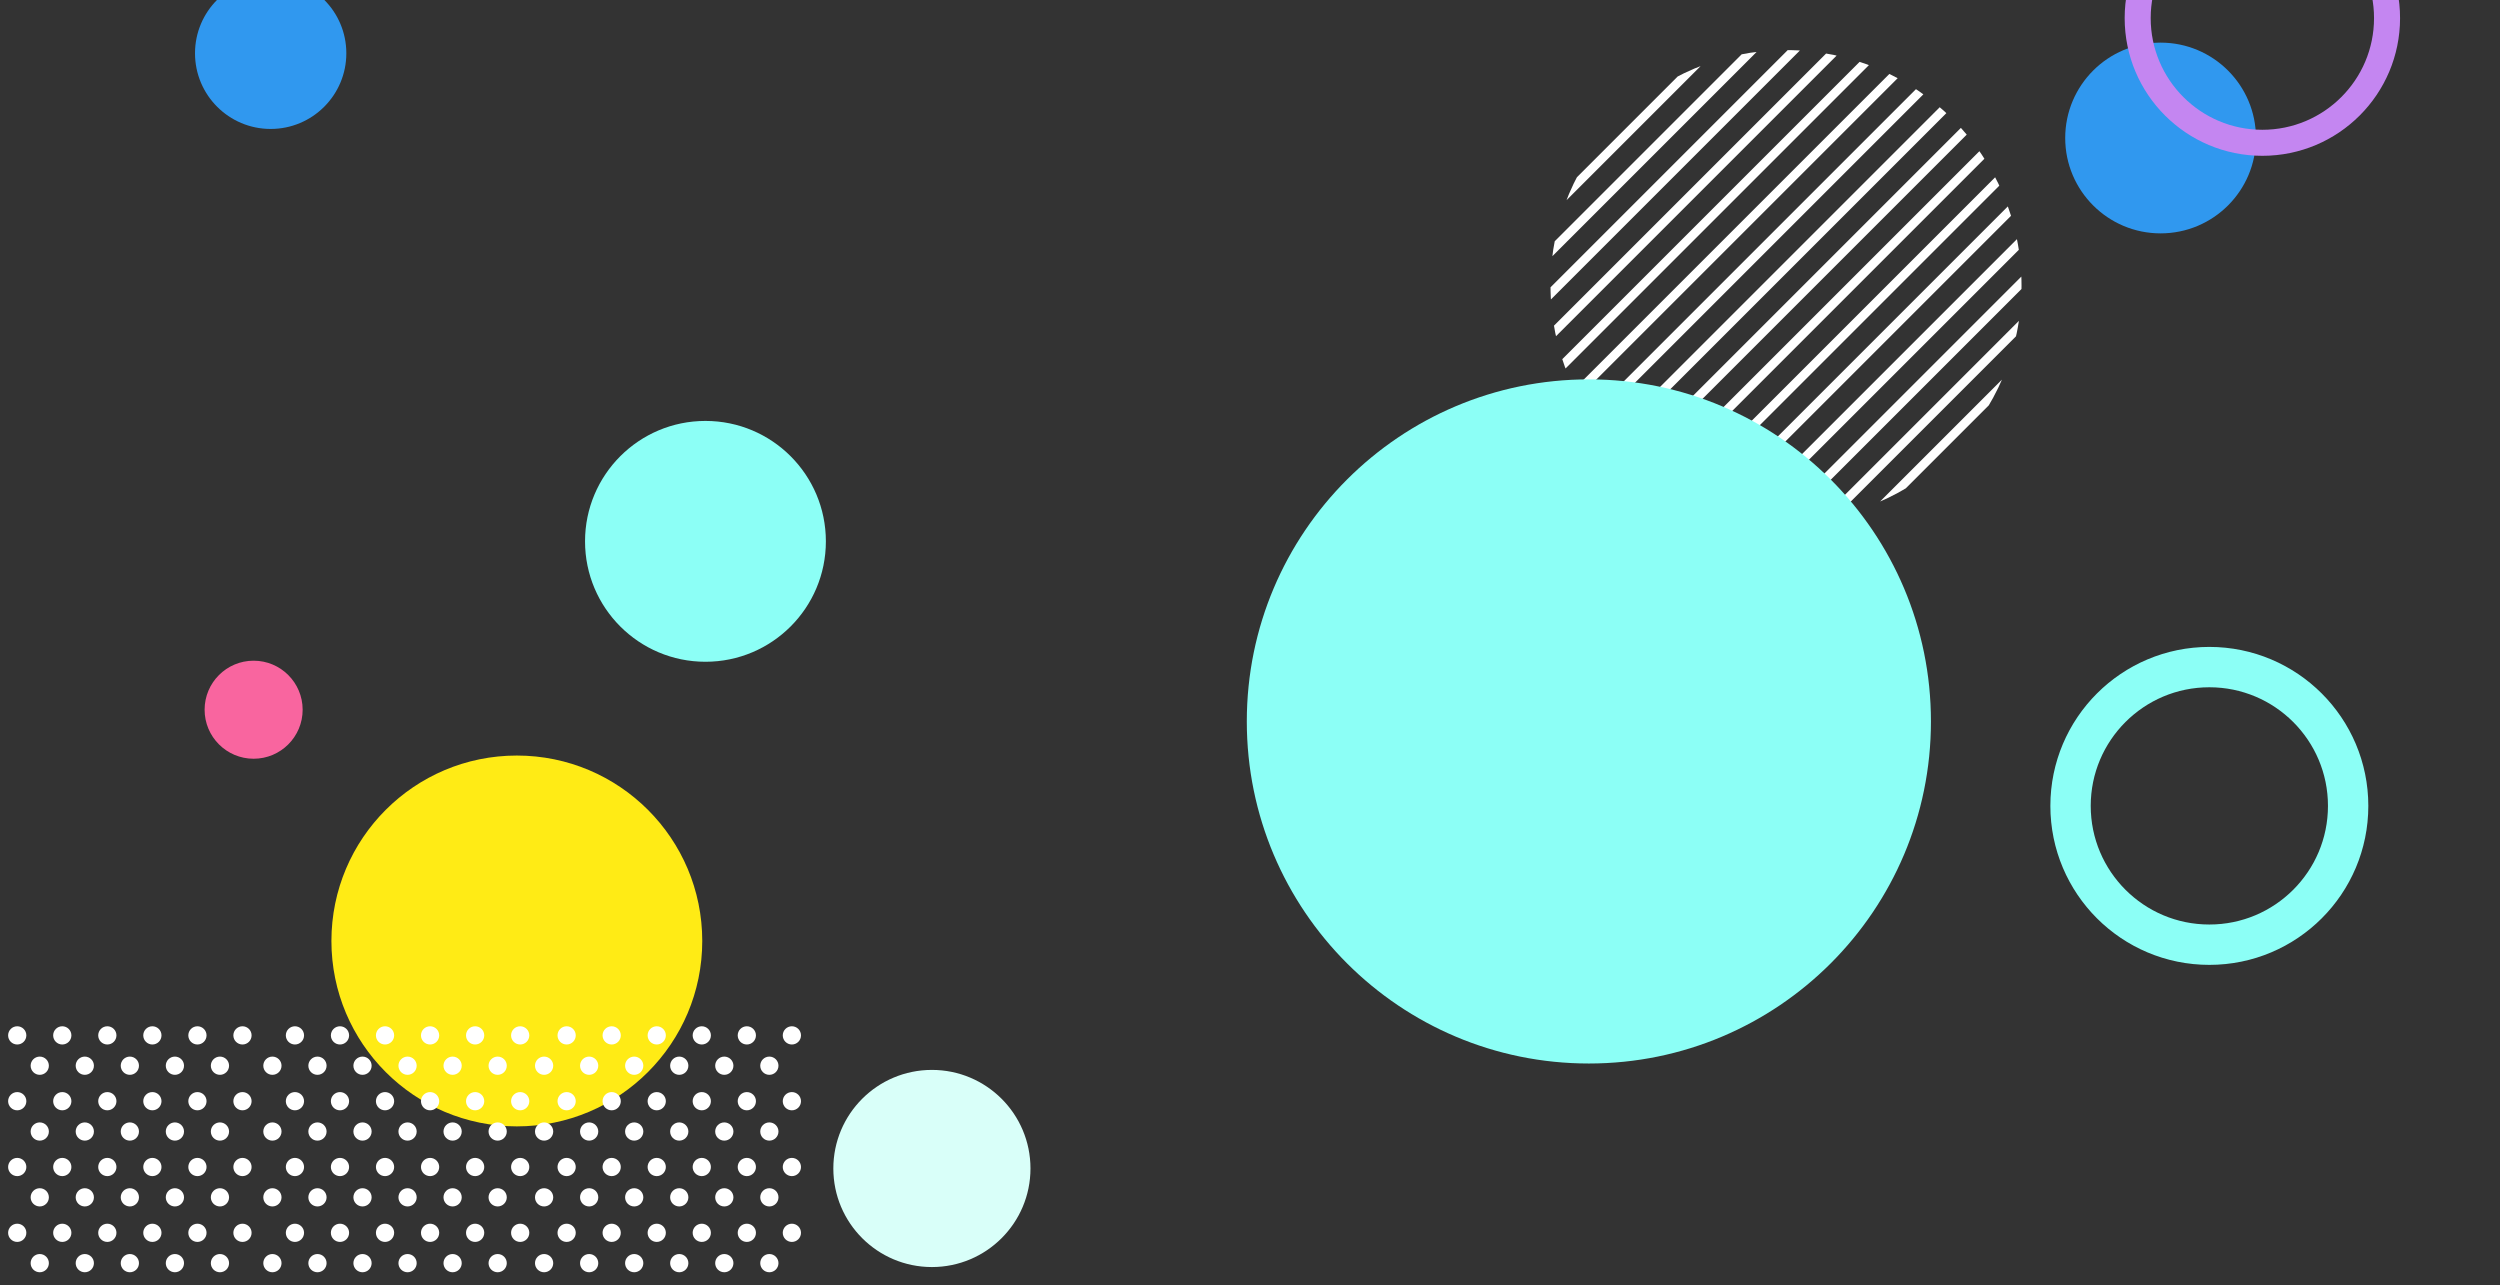<?xml version="1.0" encoding="UTF-8"?>
<svg id="_圖層_2" data-name="圖層 2" xmlns="http://www.w3.org/2000/svg" xmlns:xlink="http://www.w3.org/1999/xlink" viewBox="0 0 1921.036 987.54">
  <rect x="0" y="0" width="1921.036" height="987.54" fill="#333333" stroke="none"/>
  <defs>
    <clipPath id="clippath">
      <rect width="1921.036" height="987.54" style="fill: none; stroke-width: 0px;"/>
    </clipPath>
    <clipPath id="clippath-1">
      <circle cx="1372.403" cy="219.453" r="180.967" style="fill: none; stroke-width: 0px;"/>
    </clipPath>
    <clipPath id="clippath-2">
      <rect x="-2.457" y="782.826" width="621.994" height="205.533" style="fill: none; stroke-width: 0px;"/>
    </clipPath>
  </defs>
  <g id="_圖層_1-2" data-name="圖層 1">
    <g style="clip-path: url(#clippath);">
      <g>
        <g style="clip-path: url(#clippath-1);">
          <line x1="1100.36" y1="252.385" x2="1409.542" y2="-56.797" style="fill: none; stroke: #fff; stroke-miterlimit: 10; stroke-width: 6.826px;"/>
          <line x1="1116.43" y1="268.455" x2="1425.612" y2="-40.726" style="fill: none; stroke: #fff; stroke-miterlimit: 10; stroke-width: 6.826px;"/>
          <line x1="1132.501" y1="284.525" x2="1441.682" y2="-24.656" style="fill: none; stroke: #fff; stroke-miterlimit: 10; stroke-width: 6.826px;"/>
          <line x1="1148.571" y1="300.596" x2="1457.753" y2="-8.585" style="fill: none; stroke: #fff; stroke-miterlimit: 10; stroke-width: 6.826px;"/>
          <line x1="1164.642" y1="316.666" x2="1473.823" y2="7.485" style="fill: none; stroke: #fff; stroke-miterlimit: 10; stroke-width: 6.826px;"/>
          <line x1="1180.712" y1="332.737" x2="1489.894" y2="23.555" style="fill: none; stroke: #fff; stroke-miterlimit: 10; stroke-width: 6.826px;"/>
          <line x1="1196.783" y1="348.807" x2="1505.964" y2="39.626" style="fill: none; stroke: #fff; stroke-miterlimit: 10; stroke-width: 6.826px;"/>
          <line x1="1212.853" y1="364.878" x2="1522.035" y2="55.696" style="fill: none; stroke: #fff; stroke-miterlimit: 10; stroke-width: 6.826px;"/>
          <line x1="1228.924" y1="380.948" x2="1538.105" y2="71.767" style="fill: none; stroke: #fff; stroke-miterlimit: 10; stroke-width: 6.826px;"/>
          <line x1="1244.994" y1="397.019" x2="1554.176" y2="87.837" style="fill: none; stroke: #fff; stroke-miterlimit: 10; stroke-width: 6.826px;"/>
          <line x1="1261.064" y1="413.089" x2="1570.246" y2="103.908" style="fill: none; stroke: #fff; stroke-miterlimit: 10; stroke-width: 6.826px;"/>
          <line x1="1277.135" y1="429.159" x2="1586.316" y2="119.978" style="fill: none; stroke: #fff; stroke-miterlimit: 10; stroke-width: 6.826px;"/>
          <line x1="1293.205" y1="445.23" x2="1602.387" y2="136.048" style="fill: none; stroke: #fff; stroke-miterlimit: 10; stroke-width: 6.826px;"/>
          <line x1="1309.276" y1="461.3" x2="1618.457" y2="152.119" style="fill: none; stroke: #fff; stroke-miterlimit: 10; stroke-width: 6.826px;"/>
          <line x1="1325.346" y1="477.371" x2="1634.528" y2="168.189" style="fill: none; stroke: #fff; stroke-miterlimit: 10; stroke-width: 6.826px;"/>
          <line x1="1341.417" y1="493.441" x2="1650.598" y2="184.26" style="fill: none; stroke: #fff; stroke-miterlimit: 10; stroke-width: 6.826px;"/>
        </g>
        <circle cx="1220.914" cy="554.365" r="262.853" style="fill: #8cfff6; stroke-width: 0px;"/>
        <circle cx="1697.693" cy="619.26" r="106.656" style="fill: none; stroke: #8cfff6; stroke-miterlimit: 10; stroke-width: 31.012px;"/>
        <circle cx="1660.23" cy="106.042" r="73.288" style="fill: #3098ef; stroke-width: 0px;"/>
        <circle cx="207.989" cy="40.943" r="58.139" style="fill: #3098ef; stroke-width: 0px;"/>
        <circle cx="1738.431" cy="13.921" r="95.806" style="fill: none; stroke: #c486f1; stroke-miterlimit: 10; stroke-width: 20px;"/>
        <g>
          <circle cx="542.083" cy="415.979" r="92.531" style="fill: #8cfff6; stroke-width: 0px;"/>
          <circle cx="397.145" cy="723.05" r="142.481" style="fill: #ffeb15; stroke-width: 0px;"/>
          <circle cx="194.888" cy="545.358" r="37.667" style="fill: #f9659f; stroke-width: 0px;"/>
          <g style="clip-path: url(#clippath-2);">
            <g>
              <g>
                <circle cx="13.24" cy="795.607" r="7.006" style="fill: #fff; stroke-width: 0px;"/>
                <circle cx="47.857" cy="795.607" r="7.006" style="fill: #fff; stroke-width: 0px;"/>
                <circle cx="82.474" cy="795.607" r="7.006" style="fill: #fff; stroke-width: 0px;"/>
                <circle cx="117.091" cy="795.607" r="7.006" style="fill: #fff; stroke-width: 0px;"/>
                <circle cx="151.707" cy="795.607" r="7.006" style="fill: #fff; stroke-width: 0px;"/>
                <circle cx="186.324" cy="795.607" r="7.006" style="fill: #fff; stroke-width: 0px;"/>
                <circle cx="30.549" cy="818.909" r="7.006" style="fill: #fff; stroke-width: 0px;"/>
                <circle cx="65.165" cy="818.909" r="7.006" style="fill: #fff; stroke-width: 0px;"/>
                <circle cx="99.782" cy="818.909" r="7.006" style="fill: #fff; stroke-width: 0px;"/>
                <circle cx="134.399" cy="818.909" r="7.006" style="fill: #fff; stroke-width: 0px;"/>
                <circle cx="169.016" cy="818.909" r="7.006" style="fill: #fff; stroke-width: 0px;"/>
                <circle cx="13.24" cy="846.176" r="7.006" style="fill: #fff; stroke-width: 0px;"/>
                <circle cx="47.857" cy="846.176" r="7.006" style="fill: #fff; stroke-width: 0px;"/>
                <circle cx="82.474" cy="846.176" r="7.006" style="fill: #fff; stroke-width: 0px;"/>
                <circle cx="117.091" cy="846.176" r="7.006" style="fill: #fff; stroke-width: 0px;"/>
                <circle cx="151.707" cy="846.176" r="7.006" style="fill: #fff; stroke-width: 0px;"/>
                <circle cx="186.324" cy="846.176" r="7.006" style="fill: #fff; stroke-width: 0px;"/>
                <circle cx="30.549" cy="869.478" r="7.006" style="fill: #fff; stroke-width: 0px;"/>
                <circle cx="65.165" cy="869.478" r="7.006" style="fill: #fff; stroke-width: 0px;"/>
                <circle cx="99.782" cy="869.478" r="7.006" style="fill: #fff; stroke-width: 0px;"/>
                <circle cx="134.399" cy="869.478" r="7.006" style="fill: #fff; stroke-width: 0px;"/>
                <circle cx="169.016" cy="869.478" r="7.006" style="fill: #fff; stroke-width: 0px;"/>
                <circle cx="13.24" cy="896.746" r="7.006" style="fill: #fff; stroke-width: 0px;"/>
                <circle cx="47.857" cy="896.746" r="7.006" style="fill: #fff; stroke-width: 0px;"/>
                <circle cx="82.474" cy="896.746" r="7.006" style="fill: #fff; stroke-width: 0px;"/>
                <circle cx="117.091" cy="896.746" r="7.006" style="fill: #fff; stroke-width: 0px;"/>
                <circle cx="151.707" cy="896.746" r="7.006" style="fill: #fff; stroke-width: 0px;"/>
                <circle cx="186.324" cy="896.746" r="7.006" style="fill: #fff; stroke-width: 0px;"/>
                <circle cx="30.549" cy="920.048" r="7.006" style="fill: #fff; stroke-width: 0px;"/>
                <circle cx="65.165" cy="920.048" r="7.006" style="fill: #fff; stroke-width: 0px;"/>
                <circle cx="99.782" cy="920.048" r="7.006" style="fill: #fff; stroke-width: 0px;"/>
                <circle cx="134.399" cy="920.048" r="7.006" style="fill: #fff; stroke-width: 0px;"/>
                <circle cx="169.016" cy="920.048" r="7.006" style="fill: #fff; stroke-width: 0px;"/>
                <circle cx="13.24" cy="947.315" r="7.006" style="fill: #fff; stroke-width: 0px;"/>
                <circle cx="47.857" cy="947.315" r="7.006" style="fill: #fff; stroke-width: 0px;"/>
                <circle cx="82.474" cy="947.315" r="7.006" style="fill: #fff; stroke-width: 0px;"/>
                <circle cx="117.091" cy="947.315" r="7.006" style="fill: #fff; stroke-width: 0px;"/>
                <circle cx="151.707" cy="947.315" r="7.006" style="fill: #fff; stroke-width: 0px;"/>
                <circle cx="186.324" cy="947.315" r="7.006" style="fill: #fff; stroke-width: 0px;"/>
                <circle cx="30.549" cy="970.617" r="7.006" style="fill: #fff; stroke-width: 0px;"/>
                <circle cx="65.165" cy="970.617" r="7.006" style="fill: #fff; stroke-width: 0px;"/>
                <circle cx="99.782" cy="970.617" r="7.006" style="fill: #fff; stroke-width: 0px;"/>
                <circle cx="134.399" cy="970.617" r="7.006" style="fill: #fff; stroke-width: 0px;"/>
                <circle cx="169.016" cy="970.617" r="7.006" style="fill: #fff; stroke-width: 0px;"/>
              </g>
              <g>
                <g>
                  <circle cx="226.637" cy="795.607" r="7.006" style="fill: #fff; stroke-width: 0px;"/>
                  <circle cx="261.253" cy="795.607" r="7.006" style="fill: #fff; stroke-width: 0px;"/>
                  <circle cx="295.87" cy="795.607" r="7.006" style="fill: #fff; stroke-width: 0px;"/>
                  <circle cx="330.487" cy="795.607" r="7.006" style="fill: #fff; stroke-width: 0px;"/>
                  <circle cx="365.103" cy="795.607" r="7.006" style="fill: #fff; stroke-width: 0px;"/>
                  <circle cx="399.72" cy="795.607" r="7.006" style="fill: #fff; stroke-width: 0px;"/>
                  <circle cx="209.328" cy="818.909" r="7.006" style="fill: #fff; stroke-width: 0px;"/>
                  <circle cx="243.945" cy="818.909" r="7.006" style="fill: #fff; stroke-width: 0px;"/>
                  <circle cx="278.562" cy="818.909" r="7.006" style="fill: #fff; stroke-width: 0px;"/>
                  <circle cx="313.178" cy="818.909" r="7.006" style="fill: #fff; stroke-width: 0px;"/>
                  <circle cx="347.795" cy="818.909" r="7.006" style="fill: #fff; stroke-width: 0px;"/>
                  <circle cx="382.412" cy="818.909" r="7.006" style="fill: #fff; stroke-width: 0px;"/>
                  <circle cx="226.637" cy="846.176" r="7.006" style="fill: #fff; stroke-width: 0px;"/>
                  <circle cx="261.253" cy="846.176" r="7.006" style="fill: #fff; stroke-width: 0px;"/>
                  <circle cx="295.87" cy="846.176" r="7.006" style="fill: #fff; stroke-width: 0px;"/>
                  <circle cx="330.487" cy="846.176" r="7.006" style="fill: #fff; stroke-width: 0px;"/>
                  <circle cx="365.103" cy="846.176" r="7.006" style="fill: #fff; stroke-width: 0px;"/>
                  <circle cx="399.72" cy="846.176" r="7.006" style="fill: #fff; stroke-width: 0px;"/>
                  <circle cx="209.328" cy="869.478" r="7.006" style="fill: #fff; stroke-width: 0px;"/>
                  <circle cx="243.945" cy="869.478" r="7.006" style="fill: #fff; stroke-width: 0px;"/>
                  <circle cx="278.562" cy="869.478" r="7.006" style="fill: #fff; stroke-width: 0px;"/>
                  <circle cx="313.178" cy="869.478" r="7.006" style="fill: #fff; stroke-width: 0px;"/>
                  <circle cx="347.795" cy="869.478" r="7.006" style="fill: #fff; stroke-width: 0px;"/>
                  <circle cx="382.412" cy="869.478" r="7.006" style="fill: #fff; stroke-width: 0px;"/>
                  <circle cx="226.637" cy="896.746" r="7.006" style="fill: #fff; stroke-width: 0px;"/>
                  <circle cx="261.253" cy="896.746" r="7.006" style="fill: #fff; stroke-width: 0px;"/>
                  <circle cx="295.87" cy="896.746" r="7.006" style="fill: #fff; stroke-width: 0px;"/>
                  <circle cx="330.487" cy="896.746" r="7.006" style="fill: #fff; stroke-width: 0px;"/>
                  <circle cx="365.103" cy="896.746" r="7.006" style="fill: #fff; stroke-width: 0px;"/>
                  <circle cx="399.72" cy="896.746" r="7.006" style="fill: #fff; stroke-width: 0px;"/>
                  <circle cx="209.328" cy="920.048" r="7.006" style="fill: #fff; stroke-width: 0px;"/>
                  <circle cx="243.945" cy="920.048" r="7.006" style="fill: #fff; stroke-width: 0px;"/>
                  <circle cx="278.562" cy="920.048" r="7.006" style="fill: #fff; stroke-width: 0px;"/>
                  <circle cx="313.178" cy="920.048" r="7.006" style="fill: #fff; stroke-width: 0px;"/>
                  <circle cx="347.795" cy="920.048" r="7.006" style="fill: #fff; stroke-width: 0px;"/>
                  <circle cx="382.412" cy="920.048" r="7.006" style="fill: #fff; stroke-width: 0px;"/>
                  <circle cx="226.637" cy="947.315" r="7.006" style="fill: #fff; stroke-width: 0px;"/>
                  <circle cx="261.253" cy="947.315" r="7.006" style="fill: #fff; stroke-width: 0px;"/>
                  <circle cx="295.87" cy="947.315" r="7.006" style="fill: #fff; stroke-width: 0px;"/>
                  <circle cx="330.487" cy="947.315" r="7.006" style="fill: #fff; stroke-width: 0px;"/>
                  <circle cx="365.103" cy="947.315" r="7.006" style="fill: #fff; stroke-width: 0px;"/>
                  <circle cx="399.72" cy="947.315" r="7.006" style="fill: #fff; stroke-width: 0px;"/>
                  <circle cx="209.328" cy="970.617" r="7.006" style="fill: #fff; stroke-width: 0px;"/>
                  <circle cx="243.945" cy="970.617" r="7.006" style="fill: #fff; stroke-width: 0px;"/>
                  <circle cx="278.562" cy="970.617" r="7.006" style="fill: #fff; stroke-width: 0px;"/>
                  <circle cx="313.178" cy="970.617" r="7.006" style="fill: #fff; stroke-width: 0px;"/>
                  <circle cx="347.795" cy="970.617" r="7.006" style="fill: #fff; stroke-width: 0px;"/>
                  <circle cx="382.412" cy="970.617" r="7.006" style="fill: #fff; stroke-width: 0px;"/>
                </g>
                <g>
                  <circle cx="435.408" cy="795.607" r="7.006" style="fill: #fff; stroke-width: 0px;"/>
                  <circle cx="470.024" cy="795.607" r="7.006" style="fill: #fff; stroke-width: 0px;"/>
                  <circle cx="504.641" cy="795.607" r="7.006" style="fill: #fff; stroke-width: 0px;"/>
                  <circle cx="539.258" cy="795.607" r="7.006" style="fill: #fff; stroke-width: 0px;"/>
                  <circle cx="573.875" cy="795.607" r="7.006" style="fill: #fff; stroke-width: 0px;"/>
                  <circle cx="608.491" cy="795.607" r="7.006" style="fill: #fff; stroke-width: 0px;"/>
                  <circle cx="418.099" cy="818.909" r="7.006" style="fill: #fff; stroke-width: 0px;"/>
                  <circle cx="452.716" cy="818.909" r="7.006" style="fill: #fff; stroke-width: 0px;"/>
                  <circle cx="487.333" cy="818.909" r="7.006" style="fill: #fff; stroke-width: 0px;"/>
                  <circle cx="521.95" cy="818.909" r="7.006" style="fill: #fff; stroke-width: 0px;"/>
                  <circle cx="556.566" cy="818.909" r="7.006" style="fill: #fff; stroke-width: 0px;"/>
                  <circle cx="591.183" cy="818.909" r="7.006" style="fill: #fff; stroke-width: 0px;"/>
                  <circle cx="435.408" cy="846.176" r="7.006" style="fill: #fff; stroke-width: 0px;"/>
                  <circle cx="470.024" cy="846.176" r="7.006" style="fill: #fff; stroke-width: 0px;"/>
                  <circle cx="504.641" cy="846.176" r="7.006" style="fill: #fff; stroke-width: 0px;"/>
                  <circle cx="539.258" cy="846.176" r="7.006" style="fill: #fff; stroke-width: 0px;"/>
                  <circle cx="573.875" cy="846.176" r="7.006" style="fill: #fff; stroke-width: 0px;"/>
                  <circle cx="608.491" cy="846.176" r="7.006" style="fill: #fff; stroke-width: 0px;"/>
                  <circle cx="418.099" cy="869.478" r="7.006" style="fill: #fff; stroke-width: 0px;"/>
                  <circle cx="452.716" cy="869.478" r="7.006" style="fill: #fff; stroke-width: 0px;"/>
                  <circle cx="487.333" cy="869.478" r="7.006" style="fill: #fff; stroke-width: 0px;"/>
                  <circle cx="521.95" cy="869.478" r="7.006" style="fill: #fff; stroke-width: 0px;"/>
                  <circle cx="556.566" cy="869.478" r="7.006" style="fill: #fff; stroke-width: 0px;"/>
                  <circle cx="591.183" cy="869.478" r="7.006" style="fill: #fff; stroke-width: 0px;"/>
                  <circle cx="435.408" cy="896.746" r="7.006" style="fill: #fff; stroke-width: 0px;"/>
                  <circle cx="470.024" cy="896.746" r="7.006" style="fill: #fff; stroke-width: 0px;"/>
                  <circle cx="504.641" cy="896.746" r="7.006" style="fill: #fff; stroke-width: 0px;"/>
                  <circle cx="539.258" cy="896.746" r="7.006" style="fill: #fff; stroke-width: 0px;"/>
                  <circle cx="573.875" cy="896.746" r="7.006" style="fill: #fff; stroke-width: 0px;"/>
                  <circle cx="608.491" cy="896.746" r="7.006" style="fill: #fff; stroke-width: 0px;"/>
                  <circle cx="418.099" cy="920.048" r="7.006" style="fill: #fff; stroke-width: 0px;"/>
                  <circle cx="452.716" cy="920.048" r="7.006" style="fill: #fff; stroke-width: 0px;"/>
                  <circle cx="487.333" cy="920.048" r="7.006" style="fill: #fff; stroke-width: 0px;"/>
                  <circle cx="521.95" cy="920.048" r="7.006" style="fill: #fff; stroke-width: 0px;"/>
                  <circle cx="556.566" cy="920.048" r="7.006" style="fill: #fff; stroke-width: 0px;"/>
                  <circle cx="591.183" cy="920.048" r="7.006" style="fill: #fff; stroke-width: 0px;"/>
                  <circle cx="435.408" cy="947.315" r="7.006" style="fill: #fff; stroke-width: 0px;"/>
                  <circle cx="470.024" cy="947.315" r="7.006" style="fill: #fff; stroke-width: 0px;"/>
                  <circle cx="504.641" cy="947.315" r="7.006" style="fill: #fff; stroke-width: 0px;"/>
                  <circle cx="539.258" cy="947.315" r="7.006" style="fill: #fff; stroke-width: 0px;"/>
                  <circle cx="573.875" cy="947.315" r="7.006" style="fill: #fff; stroke-width: 0px;"/>
                  <circle cx="608.491" cy="947.315" r="7.006" style="fill: #fff; stroke-width: 0px;"/>
                  <circle cx="418.099" cy="970.617" r="7.006" style="fill: #fff; stroke-width: 0px;"/>
                  <circle cx="452.716" cy="970.617" r="7.006" style="fill: #fff; stroke-width: 0px;"/>
                  <circle cx="487.333" cy="970.617" r="7.006" style="fill: #fff; stroke-width: 0px;"/>
                  <circle cx="521.95" cy="970.617" r="7.006" style="fill: #fff; stroke-width: 0px;"/>
                  <circle cx="556.566" cy="970.617" r="7.006" style="fill: #fff; stroke-width: 0px;"/>
                  <circle cx="591.183" cy="970.617" r="7.006" style="fill: #fff; stroke-width: 0px;"/>
                </g>
              </g>
            </g>
          </g>
          <circle cx="716.09" cy="897.876" r="75.744" style="fill: #d9fff9; stroke-width: 0px;"/>
        </g>
      </g>
    </g>
  </g>
</svg>